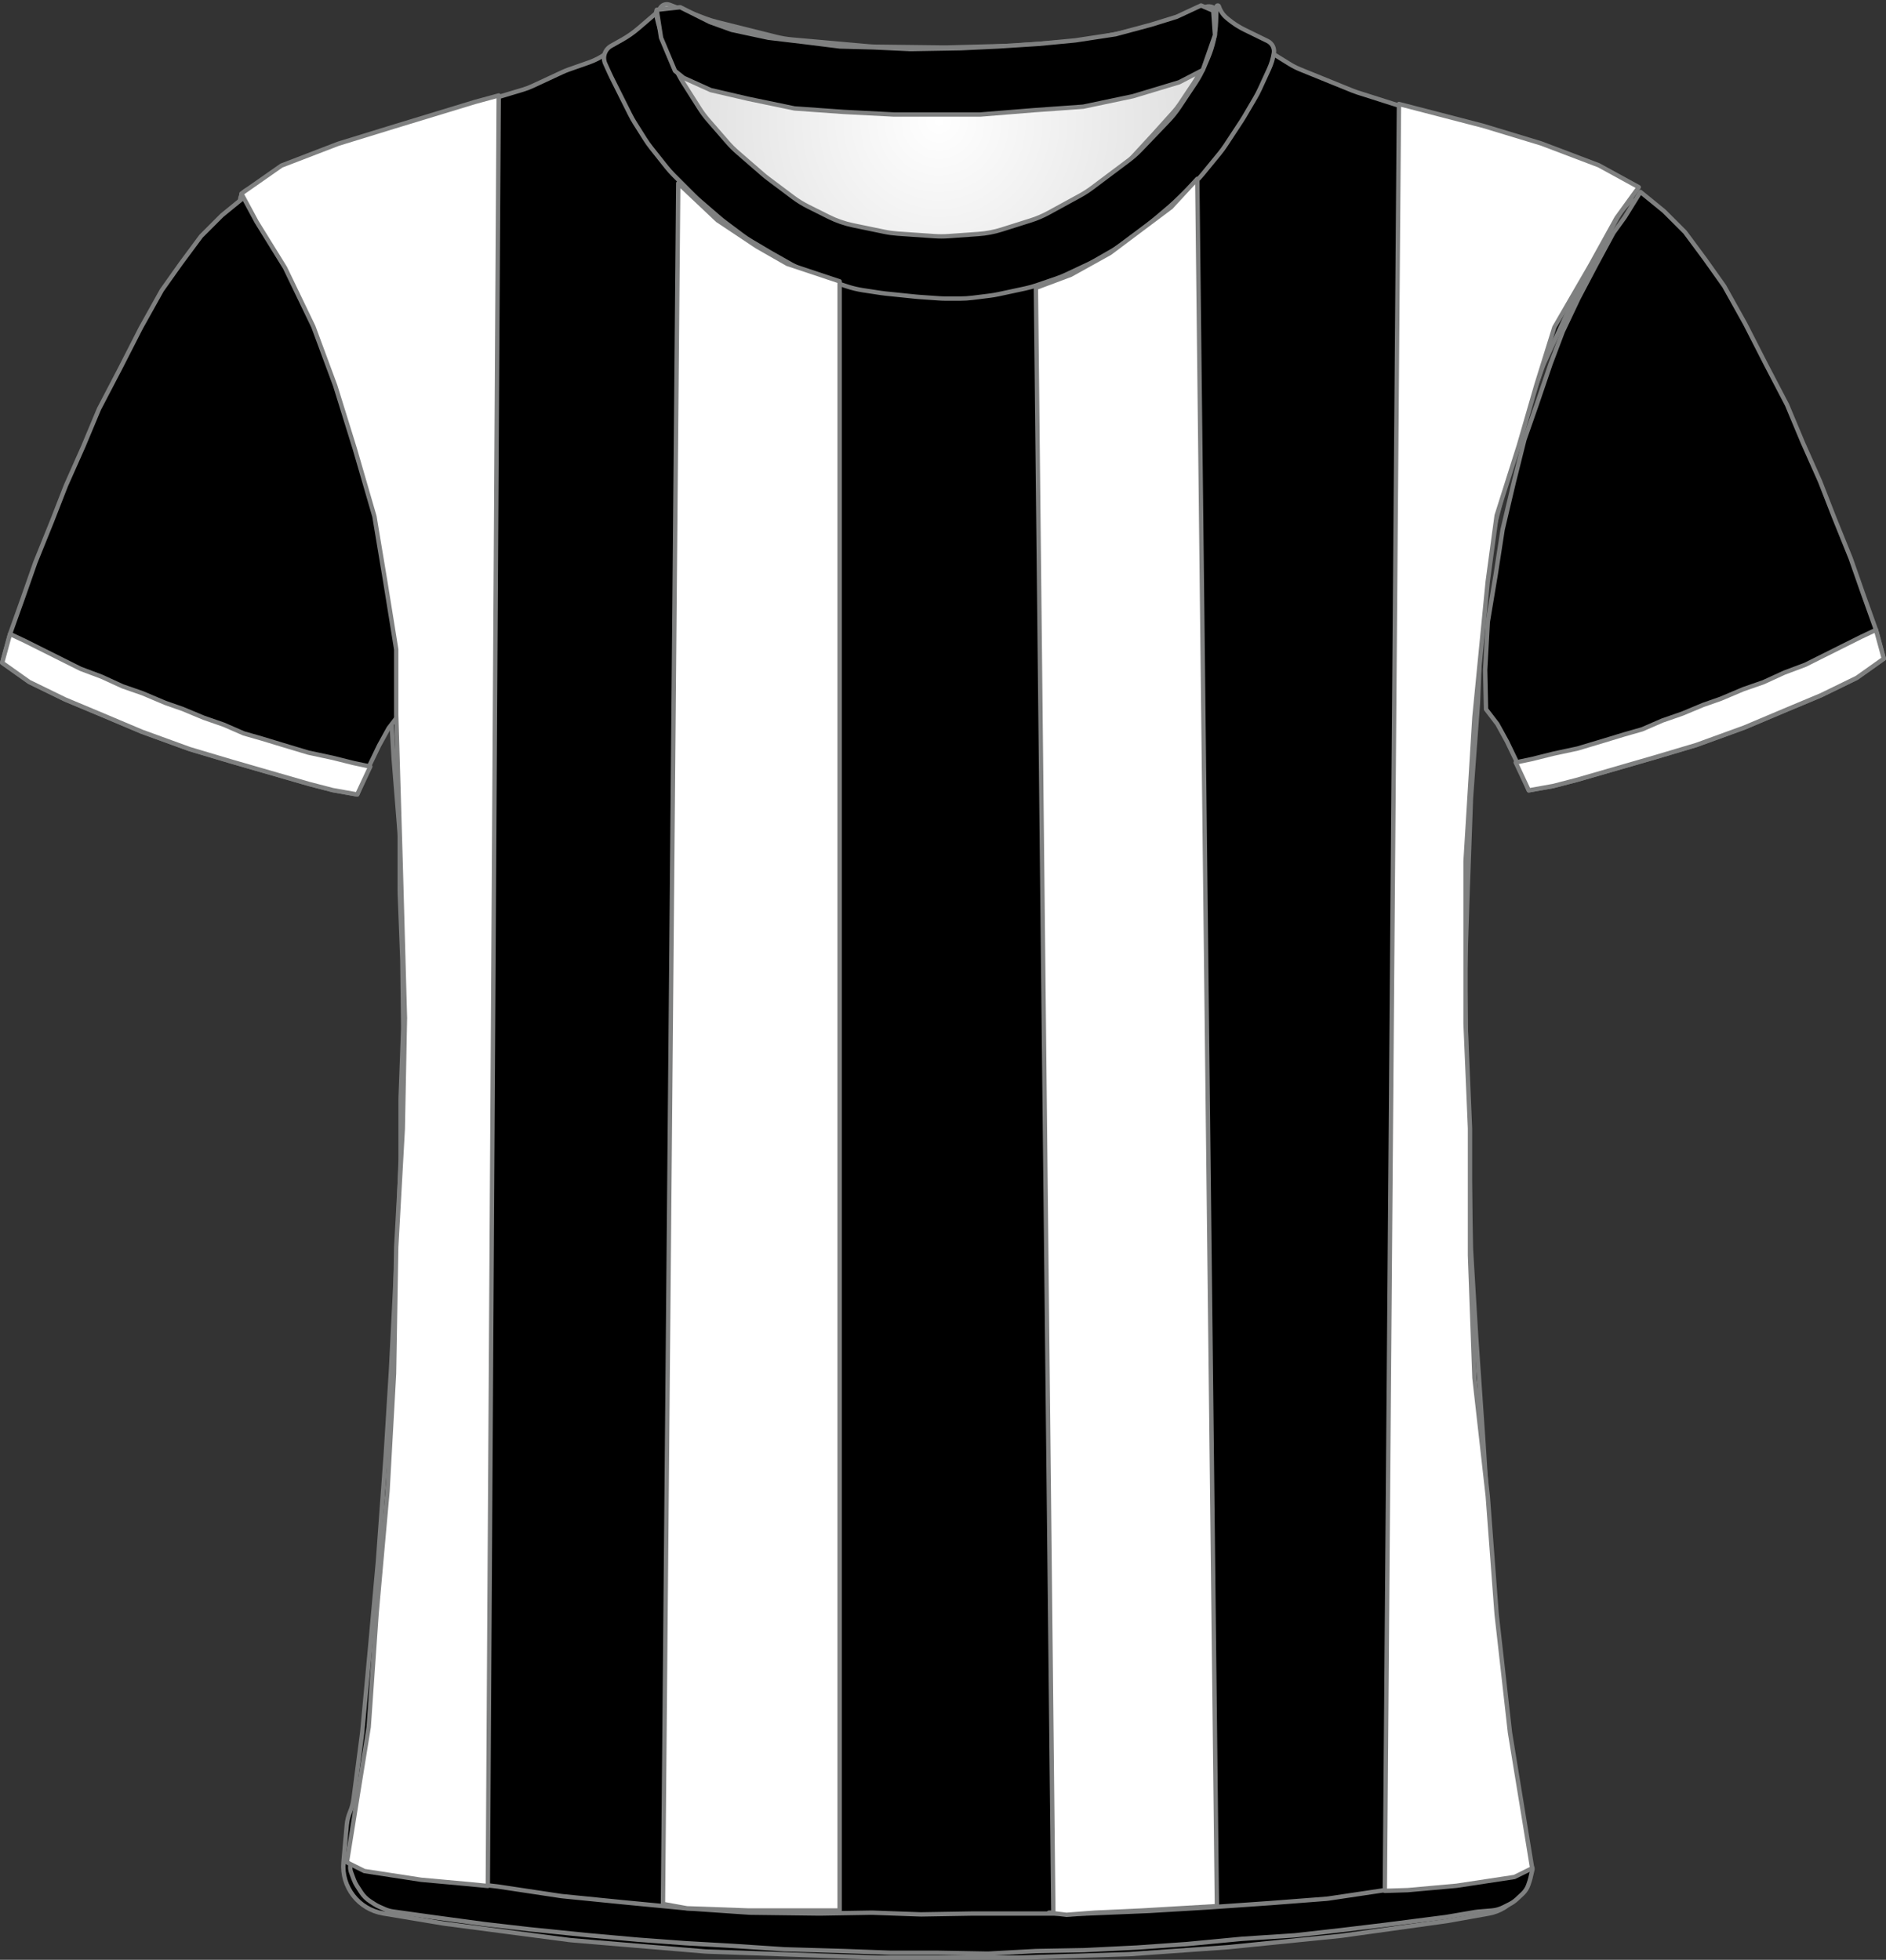 <?xml version="1.0" encoding="UTF-8" standalone="no"?>
<!DOCTYPE svg PUBLIC "-//W3C//DTD SVG 1.1//EN" "http://www.w3.org/Graphics/SVG/1.1/DTD/svg11.dtd">
<svg xmlns="http://www.w3.org/2000/svg" xmlns:xl="http://www.w3.org/1999/xlink" version="1.1" viewBox="-88.5 325.5 432.405 449.309" width="432.405pt" height="449.309pt" xmlns:dc="http://purl.org/dc/elements/1.1/">
  <rect x="-88.5" y="325.5" width="432.405" height="449.309" fill="#333333" stroke="none"/>
  <defs>
    <radialGradient cx="0" cy="0" r="1" id="Gradient" gradientUnits="userSpaceOnUse">
      <stop offset="0" stop-color="white"/>
      <stop offset="1" stop-color="#dadada"/>
    </radialGradient>
    <radialGradient id="Obj_Gradient" xl:href="#Gradient" gradientTransform="translate(126.759 353.4) scale(70.263)"/>
  </defs>
  <g stroke="none" stroke-opacity="1" stroke-dasharray="none" fill="none" fill-opacity="1">
    <title>angers</title>
    <g>
      <title>Capa 1</title>
      <path d="M 65.006 326.59 L 73.171 329.708 C 74.029 330.036 74.906 330.312 75.797 330.534 L 89.514 333.964 C 90.676 334.254 91.858 334.453 93.051 334.56 L 110.577 336.121 C 111.165 336.174 111.755 336.204 112.345 336.211 L 127.824 336.395 C 128.114 336.398 128.404 336.396 128.695 336.389 L 143.118 336.014 C 143.479 336.005 143.839 335.987 144.199 335.961 L 158.571 334.909 C 159.562 334.836 160.548 334.7 161.521 334.5 L 173.094 332.122 C 174.136 331.907 175.162 331.621 176.165 331.265 L 187.917 327.09 C 189.007 326.703 190.21 327.234 190.659 328.3 L 190.659 328.3 C 191.181 329.54 191.333 330.905 191.097 332.229 L 190.916 333.24 C 190.613 334.941 190.118 336.603 189.442 338.193 L 187.899 341.824 C 187.34 343.139 186.661 344.398 185.868 345.586 L 182.183 351.115 C 181.435 352.236 180.591 353.289 179.659 354.263 L 173.364 360.838 C 172.495 361.744 171.555 362.578 170.55 363.332 L 162.176 369.613 C 161.299 370.27 160.377 370.864 159.416 371.39 L 152.231 375.321 C 150.919 376.039 149.542 376.627 148.116 377.077 L 141.443 379.184 C 139.727 379.726 137.952 380.065 136.156 380.193 L 129.27 380.685 C 128.197 380.762 127.121 380.763 126.049 380.689 L 117.612 380.107 C 116.578 380.036 115.55 379.895 114.535 379.685 L 107.4 378.208 C 105.448 377.805 103.556 377.149 101.774 376.257 L 97.114 373.928 C 95.88 373.31 94.704 372.584 93.6 371.756 L 87.918 367.494 C 87.479 367.165 87.052 366.82 86.637 366.46 L 80.882 361.462 C 80.068 360.755 79.304 359.991 78.597 359.177 L 74.192 354.104 C 73.438 353.236 72.75 352.312 72.134 351.341 L 68.4 345.453 C 68.04 344.885 67.704 344.301 67.395 343.703 L 65.775 340.57 C 65.166 339.392 64.659 338.164 64.262 336.899 L 62.982 332.826 C 62.767 332.142 62.584 331.449 62.434 330.749 L 62.359 330.4 C 62.165 329.492 62.272 328.544 62.665 327.703 L 62.759 327.5 C 63.154 326.655 64.134 326.258 65.006 326.59 Z" fill="url(#Obj_Gradient)"/>
      <path d="M 65.006 326.59 L 73.171 329.708 C 74.029 330.036 74.906 330.312 75.797 330.534 L 89.514 333.964 C 90.676 334.254 91.858 334.453 93.051 334.56 L 110.577 336.121 C 111.165 336.174 111.755 336.204 112.345 336.211 L 127.824 336.395 C 128.114 336.398 128.404 336.396 128.695 336.389 L 143.118 336.014 C 143.479 336.005 143.839 335.987 144.199 335.961 L 158.571 334.909 C 159.562 334.836 160.548 334.7 161.521 334.5 L 173.094 332.122 C 174.136 331.907 175.162 331.621 176.165 331.265 L 187.917 327.09 C 189.007 326.703 190.21 327.234 190.659 328.3 L 190.659 328.3 C 191.181 329.54 191.333 330.905 191.097 332.229 L 190.916 333.24 C 190.613 334.941 190.118 336.603 189.442 338.193 L 187.899 341.824 C 187.34 343.139 186.661 344.398 185.868 345.586 L 182.183 351.115 C 181.435 352.236 180.591 353.289 179.659 354.263 L 173.364 360.838 C 172.495 361.744 171.555 362.578 170.55 363.332 L 162.176 369.613 C 161.299 370.27 160.377 370.864 159.416 371.39 L 152.231 375.321 C 150.919 376.039 149.542 376.627 148.116 377.077 L 141.443 379.184 C 139.727 379.726 137.952 380.065 136.156 380.193 L 129.27 380.685 C 128.197 380.762 127.121 380.763 126.049 380.689 L 117.612 380.107 C 116.578 380.036 115.55 379.895 114.535 379.685 L 107.4 378.208 C 105.448 377.805 103.556 377.149 101.774 376.257 L 97.114 373.928 C 95.88 373.31 94.704 372.584 93.6 371.756 L 87.918 367.494 C 87.479 367.165 87.052 366.82 86.637 366.46 L 80.882 361.462 C 80.068 360.755 79.304 359.991 78.597 359.177 L 74.192 354.104 C 73.438 353.236 72.75 352.312 72.134 351.341 L 68.4 345.453 C 68.04 344.885 67.704 344.301 67.395 343.703 L 65.775 340.57 C 65.166 339.392 64.659 338.164 64.262 336.899 L 62.982 332.826 C 62.767 332.142 62.584 331.449 62.434 330.749 L 62.359 330.4 C 62.165 329.492 62.272 328.544 62.665 327.703 L 62.759 327.5 C 63.154 326.655 64.134 326.258 65.006 326.59 Z" stroke="#7f8080" stroke-linecap="round" stroke-linejoin="round" stroke-width="1"/>
      <path d="M -.67 764.173 L 13.072 766.463 C 13.256 766.494 13.44 766.521 13.624 766.545 L 41.978 770.261 C 42.224 770.293 42.471 770.319 42.719 770.34 L 72.962 772.877 C 73.219 772.898 73.476 772.914 73.734 772.923 L 112.665 774.299 C 112.853 774.306 113.042 774.309 113.23 774.309 L 144.697 774.309 C 144.864 774.309 145.031 774.307 145.197 774.301 L 170.232 773.519 C 170.442 773.512 170.652 773.502 170.862 773.487 L 192.91 771.926 C 193.068 771.915 193.226 771.901 193.384 771.885 L 218.645 769.34 C 218.846 769.319 219.048 769.295 219.249 769.267 L 243.041 765.952 C 243.245 765.923 243.449 765.891 243.652 765.855 L 252.847 764.209 C 258.175 763.256 261.825 758.302 261.159 752.932 L 258.951 735.141 C 258.949 735.12 258.946 735.098 258.944 735.077 L 255.38 705.379 C 255.358 705.199 255.34 705.019 255.324 704.839 L 252.962 677.279 C 252.952 677.166 252.944 677.052 252.936 676.938 L 251.55 655.347 C 251.548 655.322 251.547 655.297 251.545 655.271 L 249.953 632.185 C 249.949 632.135 249.946 632.084 249.943 632.033 L 248.767 612.231 C 248.754 612.016 248.745 611.802 248.741 611.587 L 248.349 590.992 C 248.348 590.937 248.347 590.882 248.345 590.826 L 247.75 570.592 C 247.748 570.537 247.747 570.481 247.746 570.426 L 247.355 549.917 C 247.35 549.645 247.352 549.373 247.36 549.102 L 247.946 530.742 C 247.947 530.72 247.948 530.698 247.949 530.676 L 248.737 508.807 C 248.744 508.608 248.755 508.41 248.769 508.212 L 250.327 486.991 C 250.34 486.803 250.351 486.615 250.358 486.426 L 251.113 466.527 C 251.136 465.916 251.194 465.306 251.287 464.701 L 254.026 446.897 C 254.107 446.372 254.214 445.851 254.346 445.337 L 258.975 427.379 C 259.09 426.933 259.224 426.491 259.377 426.056 L 265.098 409.817 C 265.264 409.345 265.452 408.882 265.662 408.428 L 271.193 396.443 C 271.296 396.22 271.404 396 271.517 395.783 L 276.879 385.441 C 276.925 385.353 276.971 385.265 277.018 385.178 L 282.234 375.561 C 282.972 374.202 283.921 372.969 285.047 371.909 L 285.047 371.909 C 285.723 371.274 285.755 370.211 285.119 369.536 C 284.995 369.404 284.85 369.293 284.69 369.207 L 281.475 367.485 C 281.257 367.368 281.035 367.256 280.812 367.149 L 272.958 363.4 C 272.551 363.206 272.136 363.029 271.715 362.87 L 262.04 359.22 C 261.845 359.146 261.648 359.076 261.451 359.01 L 248.756 354.779 C 248.617 354.732 248.477 354.688 248.337 354.645 L 235.453 350.741 C 235.383 350.72 235.312 350.698 235.242 350.676 L 222.738 346.697 C 222.344 346.572 221.956 346.431 221.573 346.276 L 209.597 341.416 C 208.765 341.079 207.964 340.672 207.2 340.2 L 197.581 334.254 C 197.425 334.157 197.271 334.058 197.119 333.957 L 192.229 330.697 C 191.247 330.043 190.376 329.237 189.647 328.309 L 189.647 328.309 C 189.542 328.175 189.347 328.151 189.213 328.257 C 189.11 328.338 189.069 328.474 189.11 328.598 L 189.247 329.009 C 189.707 330.387 189.811 331.858 189.551 333.287 L 189.156 335.46 C 188.885 336.952 188.403 338.397 187.725 339.754 L 186.193 342.818 C 185.896 343.412 185.563 343.986 185.195 344.538 L 181.991 349.344 C 181.563 349.986 181.088 350.597 180.571 351.172 L 176.009 356.241 C 175.968 356.286 175.927 356.332 175.885 356.377 L 169.891 362.885 C 169.263 363.566 168.577 364.192 167.841 364.755 L 162.817 368.597 C 162.371 368.938 161.907 369.256 161.428 369.548 L 154.941 373.503 C 154.28 373.907 153.589 374.261 152.876 374.565 L 145.761 377.593 C 144.953 377.936 144.119 378.213 143.266 378.42 L 139.187 379.409 C 138.362 379.609 137.522 379.743 136.676 379.81 L 130.976 380.26 C 130.557 380.293 130.137 380.309 129.717 380.309 L 122.684 380.309 C 121.927 380.309 121.171 380.255 120.422 380.148 L 112.475 379.013 C 111.99 378.944 111.509 378.852 111.032 378.739 L 105.071 377.32 C 103.925 377.047 102.814 376.648 101.755 376.132 L 95.475 373.065 C 94.99 372.828 94.518 372.567 94.059 372.282 L 89.847 369.668 C 89.248 369.296 88.674 368.885 88.129 368.437 L 83.683 364.785 C 83.459 364.601 83.241 364.411 83.027 364.216 L 79.225 360.73 C 78.774 360.317 78.346 359.877 77.945 359.415 L 73.827 354.662 C 73.507 354.294 73.205 353.911 72.921 353.515 L 68.491 347.345 C 67.996 346.655 67.557 345.928 67.177 345.169 L 64.601 340.016 C 64.565 339.945 64.53 339.873 64.496 339.802 L 63.247 337.209 C 62.397 335.442 62.041 333.478 62.219 331.525 L 62.399 329.543 C 62.423 329.281 62.23 329.049 61.968 329.025 C 61.805 329.011 61.647 329.08 61.547 329.209 L 61.547 329.209 C 60.884 330.072 60.104 330.838 59.229 331.485 L 55.333 334.372 C 55.209 334.463 55.084 334.553 54.958 334.641 L 50.336 337.863 C 49.149 338.69 47.856 339.352 46.491 339.832 L 41.884 341.45 C 41.393 341.623 40.911 341.819 40.44 342.038 L 33.593 345.223 C 32.897 345.547 32.178 345.82 31.443 346.041 L 20.572 349.302 C 20.556 349.307 20.539 349.312 20.522 349.317 L 9.554 352.646 C 9.416 352.688 9.279 352.732 9.142 352.777 L -3.779 357.085 C -3.828 357.101 -3.877 357.117 -3.927 357.133 L -15.294 360.8 C -15.932 361.006 -16.557 361.252 -17.165 361.536 L -25.097 365.249 C -25.467 365.422 -25.831 365.61 -26.187 365.811 L -32.133 369.172 C -33.386 369.88 -33.828 371.47 -33.119 372.723 C -33.042 372.86 -32.953 372.989 -32.853 373.109 L -31.989 374.146 C -31.234 375.052 -30.581 376.039 -30.043 377.088 L -26.966 383.088 C -26.89 383.236 -26.813 383.382 -26.733 383.526 L -22.778 390.683 C -22.694 390.834 -22.613 390.986 -22.535 391.14 L -18.426 399.178 C -18.177 399.665 -17.953 400.165 -17.756 400.675 L -14.273 409.657 C -14.259 409.692 -14.246 409.726 -14.232 409.761 L -10.636 418.847 C -10.514 419.155 -10.401 419.467 -10.299 419.782 L -7.677 427.835 C -7.661 427.884 -7.645 427.934 -7.629 427.984 L -4.557 437.742 C -4.354 438.386 -4.193 439.042 -4.073 439.707 L -2.087 450.716 C -2.064 450.845 -2.043 450.974 -2.023 451.103 L -.317 462.096 C -.274 462.371 -.238 462.648 -.21 462.925 L .677 471.622 C .724 472.08 .751 472.54 .758 473 L .942 484.976 C .946 485.198 .954 485.42 .966 485.642 L 1.737 499.124 C 1.744 499.247 1.752 499.371 1.762 499.494 L 3.096 516.069 C 3.13 516.495 3.147 516.924 3.147 517.352 L 3.147 529.802 C 3.147 530.007 3.151 530.212 3.159 530.417 L 3.74 545.506 C 3.745 545.641 3.748 545.777 3.75 545.913 L 3.942 560.709 C 3.946 560.976 3.942 561.242 3.933 561.509 L 3.358 577.013 C 3.351 577.211 3.347 577.408 3.347 577.605 L 3.347 591.202 C 3.347 591.407 3.343 591.612 3.336 591.817 L 2.75 607.032 C 2.748 607.083 2.746 607.135 2.744 607.187 L 1.948 623.69 C 1.948 623.703 1.947 623.716 1.946 623.729 L 1.152 639.42 C 1.149 639.479 1.146 639.539 1.142 639.598 L -.047 658.819 C -.051 658.879 -.055 658.939 -.059 658.999 L -1.842 683.369 C -1.849 683.462 -1.857 683.556 -1.865 683.649 L -3.651 703.294 C -3.652 703.304 -3.653 703.314 -3.654 703.324 L -5.425 722.409 C -5.443 722.609 -5.466 722.809 -5.492 723.008 L -7.452 737.981 C -7.585 738.995 -7.854 739.987 -8.253 740.929 L -8.253 740.929 C -8.65 741.87 -8.899 742.866 -8.99 743.884 L -9.753 752.429 C -10.26 758.116 -6.302 763.234 -.67 764.173 Z" fill="black"/>
      <path d="M -.67 764.173 L 13.072 766.463 C 13.256 766.494 13.44 766.521 13.624 766.545 L 41.978 770.261 C 42.224 770.293 42.471 770.319 42.719 770.34 L 72.962 772.877 C 73.219 772.898 73.476 772.914 73.734 772.923 L 112.665 774.299 C 112.853 774.306 113.042 774.309 113.23 774.309 L 144.697 774.309 C 144.864 774.309 145.031 774.307 145.197 774.301 L 170.232 773.519 C 170.442 773.512 170.652 773.502 170.862 773.487 L 192.91 771.926 C 193.068 771.915 193.226 771.901 193.384 771.885 L 218.645 769.34 C 218.846 769.319 219.048 769.295 219.249 769.267 L 243.041 765.952 C 243.245 765.923 243.449 765.891 243.652 765.855 L 252.847 764.209 C 258.175 763.256 261.825 758.302 261.159 752.932 L 258.951 735.141 C 258.949 735.12 258.946 735.098 258.944 735.077 L 255.38 705.379 C 255.358 705.199 255.34 705.019 255.324 704.839 L 252.962 677.279 C 252.952 677.166 252.944 677.052 252.936 676.938 L 251.55 655.347 C 251.548 655.322 251.547 655.297 251.545 655.271 L 249.953 632.185 C 249.949 632.135 249.946 632.084 249.943 632.033 L 248.767 612.231 C 248.754 612.016 248.745 611.802 248.741 611.587 L 248.349 590.992 C 248.348 590.937 248.347 590.882 248.345 590.826 L 247.75 570.592 C 247.748 570.537 247.747 570.481 247.746 570.426 L 247.355 549.917 C 247.35 549.645 247.352 549.373 247.36 549.102 L 247.946 530.742 C 247.947 530.72 247.948 530.698 247.949 530.676 L 248.737 508.807 C 248.744 508.608 248.755 508.41 248.769 508.212 L 250.327 486.991 C 250.34 486.803 250.351 486.615 250.358 486.426 L 251.113 466.527 C 251.136 465.916 251.194 465.306 251.287 464.701 L 254.026 446.897 C 254.107 446.372 254.214 445.851 254.346 445.337 L 258.975 427.379 C 259.09 426.933 259.224 426.491 259.377 426.056 L 265.098 409.817 C 265.264 409.345 265.452 408.882 265.662 408.428 L 271.193 396.443 C 271.296 396.22 271.404 396 271.517 395.783 L 276.879 385.441 C 276.925 385.353 276.971 385.265 277.018 385.178 L 282.234 375.561 C 282.972 374.202 283.921 372.969 285.047 371.909 L 285.047 371.909 C 285.723 371.274 285.755 370.211 285.119 369.536 C 284.995 369.404 284.85 369.293 284.69 369.207 L 281.475 367.485 C 281.257 367.368 281.035 367.256 280.812 367.149 L 272.958 363.4 C 272.551 363.206 272.136 363.029 271.715 362.87 L 262.04 359.22 C 261.845 359.146 261.648 359.076 261.451 359.01 L 248.756 354.779 C 248.617 354.732 248.477 354.688 248.337 354.645 L 235.453 350.741 C 235.383 350.72 235.312 350.698 235.242 350.676 L 222.738 346.697 C 222.344 346.572 221.956 346.431 221.573 346.276 L 209.597 341.416 C 208.765 341.079 207.964 340.672 207.2 340.2 L 197.581 334.254 C 197.425 334.157 197.271 334.058 197.119 333.957 L 192.229 330.697 C 191.247 330.043 190.376 329.237 189.647 328.309 L 189.647 328.309 C 189.542 328.175 189.347 328.151 189.213 328.257 C 189.11 328.338 189.069 328.474 189.11 328.598 L 189.247 329.009 C 189.707 330.387 189.811 331.858 189.551 333.287 L 189.156 335.46 C 188.885 336.952 188.403 338.397 187.725 339.754 L 186.193 342.818 C 185.896 343.412 185.563 343.986 185.195 344.538 L 181.991 349.344 C 181.563 349.986 181.088 350.597 180.571 351.172 L 176.009 356.241 C 175.968 356.286 175.927 356.332 175.885 356.377 L 169.891 362.885 C 169.263 363.566 168.577 364.192 167.841 364.755 L 162.817 368.597 C 162.371 368.938 161.907 369.256 161.428 369.548 L 154.941 373.503 C 154.28 373.907 153.589 374.261 152.876 374.565 L 145.761 377.593 C 144.953 377.936 144.119 378.213 143.266 378.42 L 139.187 379.409 C 138.362 379.609 137.522 379.743 136.676 379.81 L 130.976 380.26 C 130.557 380.293 130.137 380.309 129.717 380.309 L 122.684 380.309 C 121.927 380.309 121.171 380.255 120.422 380.148 L 112.475 379.013 C 111.99 378.944 111.509 378.852 111.032 378.739 L 105.071 377.32 C 103.925 377.047 102.814 376.648 101.755 376.132 L 95.475 373.065 C 94.99 372.828 94.518 372.567 94.059 372.282 L 89.847 369.668 C 89.248 369.296 88.674 368.885 88.129 368.437 L 83.683 364.785 C 83.459 364.601 83.241 364.411 83.027 364.216 L 79.225 360.73 C 78.774 360.317 78.346 359.877 77.945 359.415 L 73.827 354.662 C 73.507 354.294 73.205 353.911 72.921 353.515 L 68.491 347.345 C 67.996 346.655 67.557 345.928 67.177 345.169 L 64.601 340.016 C 64.565 339.945 64.53 339.873 64.496 339.802 L 63.247 337.209 C 62.397 335.442 62.041 333.478 62.219 331.525 L 62.399 329.543 C 62.423 329.281 62.23 329.049 61.968 329.025 C 61.805 329.011 61.647 329.08 61.547 329.209 L 61.547 329.209 C 60.884 330.072 60.104 330.838 59.229 331.485 L 55.333 334.372 C 55.209 334.463 55.084 334.553 54.958 334.641 L 50.336 337.863 C 49.149 338.69 47.856 339.352 46.491 339.832 L 41.884 341.45 C 41.393 341.623 40.911 341.819 40.44 342.038 L 33.593 345.223 C 32.897 345.547 32.178 345.82 31.443 346.041 L 20.572 349.302 C 20.556 349.307 20.539 349.312 20.522 349.317 L 9.554 352.646 C 9.416 352.688 9.279 352.732 9.142 352.777 L -3.779 357.085 C -3.828 357.101 -3.877 357.117 -3.927 357.133 L -15.294 360.8 C -15.932 361.006 -16.557 361.252 -17.165 361.536 L -25.097 365.249 C -25.467 365.422 -25.831 365.61 -26.187 365.811 L -32.133 369.172 C -33.386 369.88 -33.828 371.47 -33.119 372.723 C -33.042 372.86 -32.953 372.989 -32.853 373.109 L -31.989 374.146 C -31.234 375.052 -30.581 376.039 -30.043 377.088 L -26.966 383.088 C -26.89 383.236 -26.813 383.382 -26.733 383.526 L -22.778 390.683 C -22.694 390.834 -22.613 390.986 -22.535 391.14 L -18.426 399.178 C -18.177 399.665 -17.953 400.165 -17.756 400.675 L -14.273 409.657 C -14.259 409.692 -14.246 409.726 -14.232 409.761 L -10.636 418.847 C -10.514 419.155 -10.401 419.467 -10.299 419.782 L -7.677 427.835 C -7.661 427.884 -7.645 427.934 -7.629 427.984 L -4.557 437.742 C -4.354 438.386 -4.193 439.042 -4.073 439.707 L -2.087 450.716 C -2.064 450.845 -2.043 450.974 -2.023 451.103 L -.317 462.096 C -.274 462.371 -.238 462.648 -.21 462.925 L .677 471.622 C .724 472.08 .751 472.54 .758 473 L .942 484.976 C .946 485.198 .954 485.42 .966 485.642 L 1.737 499.124 C 1.744 499.247 1.752 499.371 1.762 499.494 L 3.096 516.069 C 3.13 516.495 3.147 516.924 3.147 517.352 L 3.147 529.802 C 3.147 530.007 3.151 530.212 3.159 530.417 L 3.74 545.506 C 3.745 545.641 3.748 545.777 3.75 545.913 L 3.942 560.709 C 3.946 560.976 3.942 561.242 3.933 561.509 L 3.358 577.013 C 3.351 577.211 3.347 577.408 3.347 577.605 L 3.347 591.202 C 3.347 591.407 3.343 591.612 3.336 591.817 L 2.75 607.032 C 2.748 607.083 2.746 607.135 2.744 607.187 L 1.948 623.69 C 1.948 623.703 1.947 623.716 1.946 623.729 L 1.152 639.42 C 1.149 639.479 1.146 639.539 1.142 639.598 L -.047 658.819 C -.051 658.879 -.055 658.939 -.059 658.999 L -1.842 683.369 C -1.849 683.462 -1.857 683.556 -1.865 683.649 L -3.651 703.294 C -3.652 703.304 -3.653 703.314 -3.654 703.324 L -5.425 722.409 C -5.443 722.609 -5.466 722.809 -5.492 723.008 L -7.452 737.981 C -7.585 738.995 -7.854 739.987 -8.253 740.929 L -8.253 740.929 C -8.65 741.87 -8.899 742.866 -8.99 743.884 L -9.753 752.429 C -10.26 758.116 -6.302 763.234 -.67 764.173 Z" stroke="#7f8080" stroke-linecap="round" stroke-linejoin="round" stroke-width="1"/>
      <path d="M -88 477.446 L -81.8 481.846 L -73.6 485.846 L -65 489.446 L -56 493.246 L -45 497.246 L -35.6 500.046 L -26.6 502.646 L -17.6 505.246 L -12.2 506.646 L -6.6 507.646 L -4.2 501.846 L -1.6 496.446 L .6 492.446 L 3.2 489.046 L 3.4 480.046 L 2.8 469.046 L 1 458.246 L -.6 447.846 L -3.2 436.846 L -5.6 427.246 L -8.4 419.246 L -11.6 409.846 L -14.4 402.446 L -18 394.846 L -22 387.246 L -26 379.846 L -28.6 376.246 L -32.2 370.446 L -37.6 374.846 L -42.4 379.646 L -47 385.846 L -51.4 392.046 L -56.2 400.646 L -61 410.046 L -65.8 419.246 L -69.4 427.846 L -73.4 436.846 L -76.6 445.046 L -80.4 454.446 L -83.2 462.446 L -86.2 470.846 Z" fill="black"/>
      <path d="M -88 477.446 L -81.8 481.846 L -73.6 485.846 L -65 489.446 L -56 493.246 L -45 497.246 L -35.6 500.046 L -26.6 502.646 L -17.6 505.246 L -12.2 506.646 L -6.6 507.646 L -4.2 501.846 L -1.6 496.446 L .6 492.446 L 3.2 489.046 L 3.4 480.046 L 2.8 469.046 L 1 458.246 L -.6 447.846 L -3.2 436.846 L -5.6 427.246 L -8.4 419.246 L -11.6 409.846 L -14.4 402.446 L -18 394.846 L -22 387.246 L -26 379.846 L -28.6 376.246 L -32.2 370.446 L -37.6 374.846 L -42.4 379.646 L -47 385.846 L -51.4 392.046 L -56.2 400.646 L -61 410.046 L -65.8 419.246 L -69.4 427.846 L -73.4 436.846 L -76.6 445.046 L -80.4 454.446 L -83.2 462.446 L -86.2 470.846 Z" stroke="#7f8080" stroke-linecap="round" stroke-linejoin="round" stroke-width="1"/>
      <path d="M 343.405 476.503 L 337.205 480.903 L 329.005 484.903 L 320.405 488.503 L 311.405 492.303 L 300.405 496.303 L 291.005 499.103 L 282.005 501.703 L 273.005 504.303 L 267.605 505.703 L 262.005 506.703 L 259.605 500.903 L 257.005 495.503 L 254.805 491.503 L 252.205 488.103 L 252.005 479.103 L 252.605 468.103 L 254.405 457.303 L 256.005 446.903 L 258.605 435.903 L 261.005 426.303 L 263.805 418.303 L 267.005 408.903 L 269.805 401.503 L 273.405 393.903 L 277.405 386.303 L 281.405 378.903 L 284.005 375.303 L 287.605 369.503 L 293.005 373.903 L 297.805 378.703 L 302.405 384.903 L 306.805 391.103 L 311.605 399.703 L 316.405 409.103 L 321.205 418.303 L 324.805 426.903 L 328.805 435.903 L 332.005 444.103 L 335.805 453.503 L 338.605 461.503 L 341.605 469.903 Z" fill="black"/>
      <path d="M 343.405 476.503 L 337.205 480.903 L 329.005 484.903 L 320.405 488.503 L 311.405 492.303 L 300.405 496.303 L 291.005 499.103 L 282.005 501.703 L 273.005 504.303 L 267.605 505.703 L 262.005 506.703 L 259.605 500.903 L 257.005 495.503 L 254.805 491.503 L 252.205 488.103 L 252.005 479.103 L 252.605 468.103 L 254.405 457.303 L 256.005 446.903 L 258.605 435.903 L 261.005 426.303 L 263.805 418.303 L 267.005 408.903 L 269.805 401.503 L 273.405 393.903 L 277.405 386.303 L 281.405 378.903 L 284.005 375.303 L 287.605 369.503 L 293.005 373.903 L 297.805 378.703 L 302.405 384.903 L 306.805 391.103 L 311.605 399.703 L 316.405 409.103 L 321.205 418.303 L 324.805 426.903 L 328.805 435.903 L 332.005 444.103 L 335.805 453.503 L 338.605 461.503 L 341.605 469.903 Z" stroke="#7f8080" stroke-linecap="round" stroke-linejoin="round" stroke-width="1"/>
      <path d="M -88 477.446 L -81.8 481.846 L -73.6 485.846 L -65 489.446 L -56 493.246 L -45 497.246 L -35.6 500.046 L -26.6 502.646 L -17.6 505.246 L -12.2 506.646 L -6.6 507.646 L -3.6 501.246 L -7.4 500.446 L -12.2 499.246 L -17.8 498.046 L -23.8 496.246 L -28.4 494.846 L -32.6 493.646 L -37.2 491.646 L -41.8 490.046 L -46.6 488.046 L -50.6 486.646 L -55.8 484.446 L -60.4 482.846 L -65.2 480.646 L -70 478.846 L -74 476.846 L -78.4 474.646 L -82.8 472.446 L -86.2 470.846 Z" fill="white"/>
      <path d="M -88 477.446 L -81.8 481.846 L -73.6 485.846 L -65 489.446 L -56 493.246 L -45 497.246 L -35.6 500.046 L -26.6 502.646 L -17.6 505.246 L -12.2 506.646 L -6.6 507.646 L -3.6 501.246 L -7.4 500.446 L -12.2 499.246 L -17.8 498.046 L -23.8 496.246 L -28.4 494.846 L -32.6 493.646 L -37.2 491.646 L -41.8 490.046 L -46.6 488.046 L -50.6 486.646 L -55.8 484.446 L -60.4 482.846 L -65.2 480.646 L -70 478.846 L -74 476.846 L -78.4 474.646 L -82.8 472.446 L -86.2 470.846 Z" stroke="#7f8080" stroke-linecap="round" stroke-linejoin="round" stroke-width="1"/>
      <path d="M 343.405 476.503 L 337.205 480.903 L 329.005 484.903 L 320.405 488.503 L 311.405 492.303 L 300.405 496.303 L 291.005 499.103 L 282.005 501.703 L 273.005 504.303 L 267.605 505.703 L 262.005 506.703 L 259.005 500.303 L 262.805 499.503 L 267.605 498.303 L 273.205 497.103 L 279.205 495.303 L 283.805 493.903 L 288.005 492.703 L 292.605 490.703 L 297.205 489.103 L 302.005 487.103 L 306.005 485.703 L 311.205 483.503 L 315.805 481.903 L 320.605 479.703 L 325.405 477.903 L 329.405 475.903 L 333.805 473.703 L 338.205 471.503 L 341.605 469.903 Z" fill="white"/>
      <path d="M 343.405 476.503 L 337.205 480.903 L 329.005 484.903 L 320.405 488.503 L 311.405 492.303 L 300.405 496.303 L 291.005 499.103 L 282.005 501.703 L 273.005 504.303 L 267.605 505.703 L 262.005 506.703 L 259.005 500.303 L 262.805 499.503 L 267.605 498.303 L 273.205 497.103 L 279.205 495.303 L 283.805 493.903 L 288.005 492.703 L 292.605 490.703 L 297.205 489.103 L 302.005 487.103 L 306.005 485.703 L 311.205 483.503 L 315.805 481.903 L 320.605 479.703 L 325.405 477.903 L 329.405 475.903 L 333.805 473.703 L 338.205 471.503 L 341.605 469.903 Z" stroke="#7f8080" stroke-linecap="round" stroke-linejoin="round" stroke-width="1"/>
      <path d="M 62.572 327.964 L 57.843 332.017 C 56.693 333.003 55.448 333.873 54.126 334.615 L 51.6 336.032 C 50.164 336.837 49.584 338.606 50.262 340.105 L 51.28 342.352 C 51.402 342.62 51.528 342.887 51.66 343.15 L 53.462 346.755 L 55.949 351.729 C 56.291 352.412 56.667 353.078 57.075 353.725 L 59.401 357.408 C 59.842 358.105 60.319 358.778 60.832 359.424 L 64.243 363.722 C 64.789 364.41 65.374 365.066 65.995 365.687 L 70.661 370.353 C 71.062 370.754 71.477 371.14 71.907 371.51 L 76.47 375.444 C 76.865 375.784 77.271 376.111 77.688 376.424 L 81.663 379.405 C 82.329 379.904 83.021 380.367 83.737 380.792 L 87.87 383.241 C 87.998 383.317 88.127 383.391 88.257 383.465 L 92.954 386.127 C 93.692 386.545 94.453 386.922 95.233 387.257 L 98.783 388.778 C 99.369 389.029 99.965 389.256 100.57 389.457 L 105.588 391.13 C 106.835 391.546 108.116 391.854 109.416 392.051 L 113.515 392.672 C 113.88 392.727 114.246 392.774 114.614 392.811 L 121.495 393.517 C 121.74 393.542 121.985 393.563 122.231 393.581 L 126.758 393.898 C 127.294 393.936 127.831 393.955 128.368 393.955 L 131.63 393.955 C 132.584 393.955 133.537 393.895 134.483 393.777 L 138.472 393.279 C 139.132 393.196 139.788 393.085 140.438 392.946 L 146.52 391.642 C 147.414 391.451 148.296 391.206 149.161 390.91 L 153.67 389.364 C 154.464 389.091 155.243 388.776 156.003 388.418 L 160.837 386.143 C 161.387 385.884 161.927 385.604 162.455 385.302 L 166.222 383.149 C 166.915 382.753 167.587 382.321 168.235 381.856 L 172.911 378.495 C 173.412 378.135 173.898 377.755 174.368 377.356 L 179.689 372.841 C 180.071 372.517 180.443 372.18 180.803 371.832 L 185.502 367.284 C 186.142 366.665 186.745 366.009 187.309 365.321 L 191.102 360.684 C 191.609 360.065 192.083 359.42 192.522 358.751 L 196.139 353.247 C 196.355 352.919 196.562 352.585 196.76 352.247 L 199.283 347.943 C 199.669 347.285 200.022 346.607 200.341 345.914 L 202.459 341.303 C 202.992 340.143 203.363 338.915 203.562 337.655 L 203.562 337.655 C 203.741 336.525 203.161 335.412 202.134 334.91 L 196.841 332.322 C 195.526 331.679 194.292 330.885 193.162 329.955 L 192.756 329.62 C 191.912 328.925 191.289 327.999 190.962 326.955 L 190.962 326.955 C 190.916 326.805 190.757 326.722 190.608 326.769 C 190.492 326.805 190.413 326.91 190.409 327.03 L 190.3 330.453 C 190.209 333.296 189.592 336.098 188.479 338.716 L 187.602 340.779 C 187.043 342.093 186.364 343.353 185.572 344.541 L 181.886 350.07 C 181.138 351.191 180.294 352.244 179.362 353.218 L 173.067 359.792 C 172.199 360.699 171.258 361.533 170.254 362.286 L 161.879 368.567 C 161.002 369.225 160.08 369.819 159.119 370.345 L 151.934 374.276 C 150.623 374.993 149.245 375.581 147.82 376.031 L 141.147 378.139 C 139.43 378.681 137.655 379.02 135.859 379.148 L 128.973 379.64 C 127.901 379.716 126.824 379.718 125.752 379.644 L 117.315 379.062 C 116.281 378.99 115.253 378.849 114.238 378.639 L 107.103 377.163 C 105.151 376.759 103.26 376.103 101.477 375.212 L 96.817 372.882 C 95.583 372.265 94.407 371.538 93.303 370.71 L 87.621 366.449 C 87.182 366.12 86.755 365.775 86.341 365.415 L 80.585 360.417 C 79.771 359.71 79.007 358.946 78.3 358.132 L 73.895 353.059 C 73.141 352.191 72.453 351.267 71.837 350.296 L 68.103 344.408 C 67.743 343.839 67.408 343.255 67.098 342.657 L 65.478 339.525 C 64.869 338.347 64.362 337.119 63.965 335.854 L 62.685 331.78 C 62.47 331.097 62.287 330.404 62.137 329.704 L 61.912 328.652 C 61.827 328.255 62.053 327.857 62.438 327.727 L 62.438 327.727 C 62.51 327.703 62.589 327.742 62.613 327.814 C 62.631 327.868 62.615 327.927 62.572 327.964 Z" fill="black"/>
      <path d="M 62.572 327.964 L 57.843 332.017 C 56.693 333.003 55.448 333.873 54.126 334.615 L 51.6 336.032 C 50.164 336.837 49.584 338.606 50.262 340.105 L 51.28 342.352 C 51.402 342.62 51.528 342.887 51.66 343.15 L 53.462 346.755 L 55.949 351.729 C 56.291 352.412 56.667 353.078 57.075 353.725 L 59.401 357.408 C 59.842 358.105 60.319 358.778 60.832 359.424 L 64.243 363.722 C 64.789 364.41 65.374 365.066 65.995 365.687 L 70.661 370.353 C 71.062 370.754 71.477 371.14 71.907 371.51 L 76.47 375.444 C 76.865 375.784 77.271 376.111 77.688 376.424 L 81.663 379.405 C 82.329 379.904 83.021 380.367 83.737 380.792 L 87.87 383.241 C 87.998 383.317 88.127 383.391 88.257 383.465 L 92.954 386.127 C 93.692 386.545 94.453 386.922 95.233 387.257 L 98.783 388.778 C 99.369 389.029 99.965 389.256 100.57 389.457 L 105.588 391.13 C 106.835 391.546 108.116 391.854 109.416 392.051 L 113.515 392.672 C 113.88 392.727 114.246 392.774 114.614 392.811 L 121.495 393.517 C 121.74 393.542 121.985 393.563 122.231 393.581 L 126.758 393.898 C 127.294 393.936 127.831 393.955 128.368 393.955 L 131.63 393.955 C 132.584 393.955 133.537 393.895 134.483 393.777 L 138.472 393.279 C 139.132 393.196 139.788 393.085 140.438 392.946 L 146.52 391.642 C 147.414 391.451 148.296 391.206 149.161 390.91 L 153.67 389.364 C 154.464 389.091 155.243 388.776 156.003 388.418 L 160.837 386.143 C 161.387 385.884 161.927 385.604 162.455 385.302 L 166.222 383.149 C 166.915 382.753 167.587 382.321 168.235 381.856 L 172.911 378.495 C 173.412 378.135 173.898 377.755 174.368 377.356 L 179.689 372.841 C 180.071 372.517 180.443 372.18 180.803 371.832 L 185.502 367.284 C 186.142 366.665 186.745 366.009 187.309 365.321 L 191.102 360.684 C 191.609 360.065 192.083 359.42 192.522 358.751 L 196.139 353.247 C 196.355 352.919 196.562 352.585 196.76 352.247 L 199.283 347.943 C 199.669 347.285 200.022 346.607 200.341 345.914 L 202.459 341.303 C 202.992 340.143 203.363 338.915 203.562 337.655 L 203.562 337.655 C 203.741 336.525 203.161 335.412 202.134 334.91 L 196.841 332.322 C 195.526 331.679 194.292 330.885 193.162 329.955 L 192.756 329.62 C 191.912 328.925 191.289 327.999 190.962 326.955 L 190.962 326.955 C 190.916 326.805 190.757 326.722 190.608 326.769 C 190.492 326.805 190.413 326.91 190.409 327.03 L 190.3 330.453 C 190.209 333.296 189.592 336.098 188.479 338.716 L 187.602 340.779 C 187.043 342.093 186.364 343.353 185.572 344.541 L 181.886 350.07 C 181.138 351.191 180.294 352.244 179.362 353.218 L 173.067 359.792 C 172.199 360.699 171.258 361.533 170.254 362.286 L 161.879 368.567 C 161.002 369.225 160.08 369.819 159.119 370.345 L 151.934 374.276 C 150.623 374.993 149.245 375.581 147.82 376.031 L 141.147 378.139 C 139.43 378.681 137.655 379.02 135.859 379.148 L 128.973 379.64 C 127.901 379.716 126.824 379.718 125.752 379.644 L 117.315 379.062 C 116.281 378.99 115.253 378.849 114.238 378.639 L 107.103 377.163 C 105.151 376.759 103.26 376.103 101.477 375.212 L 96.817 372.882 C 95.583 372.265 94.407 371.538 93.303 370.71 L 87.621 366.449 C 87.182 366.12 86.755 365.775 86.341 365.415 L 80.585 360.417 C 79.771 359.71 79.007 358.946 78.3 358.132 L 73.895 353.059 C 73.141 352.191 72.453 351.267 71.837 350.296 L 68.103 344.408 C 67.743 343.839 67.408 343.255 67.098 342.657 L 65.478 339.525 C 64.869 338.347 64.362 337.119 63.965 335.854 L 62.685 331.78 C 62.47 331.097 62.287 330.404 62.137 329.704 L 61.912 328.652 C 61.827 328.255 62.053 327.857 62.438 327.727 L 62.438 327.727 C 62.51 327.703 62.589 327.742 62.613 327.814 C 62.631 327.868 62.615 327.927 62.572 327.964 Z" stroke="#7f8080" stroke-linecap="round" stroke-linejoin="round" stroke-width="1"/>
      <path d="M 62.059 327.756 L 67.459 327.156 L 74.259 330.556 L 79.259 332.356 L 87.659 334.156 L 96.059 335.156 L 104.059 336.156 L 111.659 336.356 L 120.259 336.756 L 131.859 336.556 L 140.259 336.156 L 149.659 335.556 L 158.059 334.756 L 167.259 333.356 L 175.459 331.156 L 181.259 329.356 L 186.859 326.756 L 189.659 327.956 L 190.059 333.556 L 187.259 341.556 L 181.859 344.356 L 171.259 347.556 L 159.859 349.956 L 148.659 350.756 L 136.259 351.756 L 125.859 351.756 L 116.459 351.756 L 104.859 351.156 L 93.659 350.356 L 83.059 348.156 L 74.459 346.156 L 68.259 343.356 L 66.259 341.756 L 63.059 334.156 Z" fill="black"/>
      <path d="M 62.059 327.756 L 67.459 327.156 L 74.259 330.556 L 79.259 332.356 L 87.659 334.156 L 96.059 335.156 L 104.059 336.156 L 111.659 336.356 L 120.259 336.756 L 131.859 336.556 L 140.259 336.156 L 149.659 335.556 L 158.059 334.756 L 167.259 333.356 L 175.459 331.156 L 181.259 329.356 L 186.859 326.756 L 189.659 327.956 L 190.059 333.556 L 187.259 341.556 L 181.859 344.356 L 171.259 347.556 L 159.859 349.956 L 148.659 350.756 L 136.259 351.756 L 125.859 351.756 L 116.459 351.756 L 104.859 351.156 L 93.659 350.356 L 83.059 348.156 L 74.459 346.156 L 68.259 343.356 L 66.259 341.756 L 63.059 334.156 Z" stroke="#7f8080" stroke-linecap="round" stroke-linejoin="round" stroke-width="1"/>
      <path d="M -8.187 753.2 L -8.187 753.2 C -8.252 753.726 -8.19 754.259 -8.004 754.755 L -7.353 756.491 C -7.176 756.962 -6.949 757.413 -6.675 757.836 L -5.708 759.332 C -5.167 760.168 -4.454 760.879 -3.616 761.417 L -2.538 762.11 C -2.238 762.303 -1.923 762.473 -1.597 762.618 L -.28 763.203 C .317 763.469 .947 763.649 1.594 763.74 L 10.604 765.001 C 10.614 765.003 10.624 765.004 10.634 765.005 L 22.35 766.594 C 22.396 766.6 22.442 766.606 22.488 766.611 L 32.771 767.798 C 32.803 767.802 32.835 767.805 32.867 767.808 L 46.577 769.199 C 46.605 769.202 46.633 769.205 46.661 769.207 L 57.767 770.199 C 57.802 770.202 57.837 770.205 57.872 770.207 L 68.558 770.999 C 68.599 771.002 68.639 771.005 68.68 771.007 L 79.188 771.602 C 79.209 771.603 79.23 771.604 79.25 771.605 L 91.293 772.395 C 91.377 772.401 91.461 772.405 91.545 772.407 L 104.993 772.803 C 105.01 772.803 105.028 772.804 105.046 772.804 L 115.69 773.199 C 115.776 773.202 115.862 773.203 115.949 773.203 L 126.558 773.203 C 126.599 773.203 126.64 773.204 126.681 773.204 L 137.767 773.399 C 137.935 773.402 138.103 773.399 138.271 773.39 L 148.892 772.81 C 148.977 772.806 149.062 772.803 149.146 772.801 L 159.911 772.605 C 159.983 772.604 160.055 772.602 160.127 772.598 L 172.146 772.007 C 172.195 772.005 172.244 772.002 172.292 771.998 L 183.532 771.209 C 183.59 771.205 183.648 771.201 183.706 771.195 L 196.117 770.013 C 196.185 770.007 196.254 770.001 196.322 769.997 L 208.254 769.214 C 208.364 769.207 208.474 769.197 208.584 769.185 L 218.996 768.006 C 219.011 768.004 219.027 768.002 219.042 768.001 L 228.99 766.807 C 229.01 766.804 229.029 766.802 229.048 766.8 L 242.884 765.022 C 242.981 765.01 243.078 764.995 243.175 764.979 L 249.728 763.855 C 249.929 763.821 250.132 763.795 250.335 763.778 L 253.567 763.511 C 254.456 763.438 255.323 763.195 256.121 762.796 L 257.608 762.053 C 258.208 761.753 258.762 761.367 259.253 760.909 L 260.589 759.663 C 261.195 759.097 261.651 758.388 261.913 757.6 L 262.208 756.716 C 262.278 756.505 262.338 756.292 262.388 756.076 L 262.858 754.041 C 262.893 753.888 262.86 753.727 262.766 753.602 L 262.766 753.602 C 262.676 753.48 262.525 753.418 262.375 753.442 L 253.896 754.791 C 253.845 754.799 253.794 754.808 253.743 754.817 L 240.758 757.178 C 240.666 757.195 240.572 757.21 240.479 757.223 L 229.249 758.799 C 229.229 758.802 229.209 758.805 229.189 758.808 L 216.066 760.766 C 215.902 760.791 215.736 760.81 215.57 760.822 L 202.845 761.801 C 202.828 761.803 202.811 761.804 202.793 761.805 L 188.453 762.801 C 188.43 762.803 188.408 762.804 188.385 762.805 L 175.082 763.6 C 175.04 763.602 174.998 763.604 174.956 763.606 L 160.765 764.197 C 160.668 764.201 160.571 764.203 160.473 764.203 L 147.219 764.203 L 134.678 764.203 C 134.639 764.203 134.6 764.204 134.561 764.204 L 122.802 764.4 C 122.68 764.402 122.558 764.401 122.436 764.397 L 111.602 764.01 C 111.48 764.005 111.358 764.004 111.236 764.006 L 99.521 764.202 C 99.453 764.203 99.385 764.203 99.317 764.202 L 83.615 764.006 C 83.484 764.004 83.354 763.999 83.224 763.99 L 68.914 763.01 C 68.851 763.005 68.788 763 68.724 762.994 L 54.233 761.605 C 54.224 761.604 54.214 761.603 54.205 761.602 L 40.393 760.221 C 40.277 760.209 40.162 760.195 40.047 760.177 L 25.737 758.021 C 25.659 758.009 25.58 757.999 25.501 757.99 L 11.981 756.422 C 11.873 756.41 11.766 756.395 11.659 756.377 L 2.267 754.844 C 2.102 754.817 1.938 754.784 1.775 754.745 L -7.302 752.587 C -7.691 752.494 -8.08 752.734 -8.173 753.122 C -8.179 753.148 -8.184 753.174 -8.187 753.2 Z" fill="black"/>
      <path d="M -8.187 753.2 L -8.187 753.2 C -8.252 753.726 -8.19 754.259 -8.004 754.755 L -7.353 756.491 C -7.176 756.962 -6.949 757.413 -6.675 757.836 L -5.708 759.332 C -5.167 760.168 -4.454 760.879 -3.616 761.417 L -2.538 762.11 C -2.238 762.303 -1.923 762.473 -1.597 762.618 L -.28 763.203 C .317 763.469 .947 763.649 1.594 763.74 L 10.604 765.001 C 10.614 765.003 10.624 765.004 10.634 765.005 L 22.35 766.594 C 22.396 766.6 22.442 766.606 22.488 766.611 L 32.771 767.798 C 32.803 767.802 32.835 767.805 32.867 767.808 L 46.577 769.199 C 46.605 769.202 46.633 769.205 46.661 769.207 L 57.767 770.199 C 57.802 770.202 57.837 770.205 57.872 770.207 L 68.558 770.999 C 68.599 771.002 68.639 771.005 68.68 771.007 L 79.188 771.602 C 79.209 771.603 79.23 771.604 79.25 771.605 L 91.293 772.395 C 91.377 772.401 91.461 772.405 91.545 772.407 L 104.993 772.803 C 105.01 772.803 105.028 772.804 105.046 772.804 L 115.69 773.199 C 115.776 773.202 115.862 773.203 115.949 773.203 L 126.558 773.203 C 126.599 773.203 126.64 773.204 126.681 773.204 L 137.767 773.399 C 137.935 773.402 138.103 773.399 138.271 773.39 L 148.892 772.81 C 148.977 772.806 149.062 772.803 149.146 772.801 L 159.911 772.605 C 159.983 772.604 160.055 772.602 160.127 772.598 L 172.146 772.007 C 172.195 772.005 172.244 772.002 172.292 771.998 L 183.532 771.209 C 183.59 771.205 183.648 771.201 183.706 771.195 L 196.117 770.013 C 196.185 770.007 196.254 770.001 196.322 769.997 L 208.254 769.214 C 208.364 769.207 208.474 769.197 208.584 769.185 L 218.996 768.006 C 219.011 768.004 219.027 768.002 219.042 768.001 L 228.99 766.807 C 229.01 766.804 229.029 766.802 229.048 766.8 L 242.884 765.022 C 242.981 765.01 243.078 764.995 243.175 764.979 L 249.728 763.855 C 249.929 763.821 250.132 763.795 250.335 763.778 L 253.567 763.511 C 254.456 763.438 255.323 763.195 256.121 762.796 L 257.608 762.053 C 258.208 761.753 258.762 761.367 259.253 760.909 L 260.589 759.663 C 261.195 759.097 261.651 758.388 261.913 757.6 L 262.208 756.716 C 262.278 756.505 262.338 756.292 262.388 756.076 L 262.858 754.041 C 262.893 753.888 262.86 753.727 262.766 753.602 L 262.766 753.602 C 262.676 753.48 262.525 753.418 262.375 753.442 L 253.896 754.791 C 253.845 754.799 253.794 754.808 253.743 754.817 L 240.758 757.178 C 240.666 757.195 240.572 757.21 240.479 757.223 L 229.249 758.799 C 229.229 758.802 229.209 758.805 229.189 758.808 L 216.066 760.766 C 215.902 760.791 215.736 760.81 215.57 760.822 L 202.845 761.801 C 202.828 761.803 202.811 761.804 202.793 761.805 L 188.453 762.801 C 188.43 762.803 188.408 762.804 188.385 762.805 L 175.082 763.6 C 175.04 763.602 174.998 763.604 174.956 763.606 L 160.765 764.197 C 160.668 764.201 160.571 764.203 160.473 764.203 L 147.219 764.203 L 134.678 764.203 C 134.639 764.203 134.6 764.204 134.561 764.204 L 122.802 764.4 C 122.68 764.402 122.558 764.401 122.436 764.397 L 111.602 764.01 C 111.48 764.005 111.358 764.004 111.236 764.006 L 99.521 764.202 C 99.453 764.203 99.385 764.203 99.317 764.202 L 83.615 764.006 C 83.484 764.004 83.354 763.999 83.224 763.99 L 68.914 763.01 C 68.851 763.005 68.788 763 68.724 762.994 L 54.233 761.605 C 54.224 761.604 54.214 761.603 54.205 761.602 L 40.393 760.221 C 40.277 760.209 40.162 760.195 40.047 760.177 L 25.737 758.021 C 25.659 758.009 25.58 757.999 25.501 757.99 L 11.981 756.422 C 11.873 756.41 11.766 756.395 11.659 756.377 L 2.267 754.844 C 2.102 754.817 1.938 754.784 1.775 754.745 L -7.302 752.587 C -7.691 752.494 -8.08 752.734 -8.173 753.122 C -8.179 753.148 -8.184 753.174 -8.187 753.2 Z" stroke="#7f8080" stroke-linecap="round" stroke-linejoin="round" stroke-width="1"/>
      <path d="M 234.273 758.837 L 245.473 757.833 L 258.71 755.826 L 262.782 753.819 L 257.691 722.705 L 254.637 695.606 L 252.6 668.507 L 249.546 641.408 L 248.528 613.305 L 248.528 584.199 L 247.509 560.111 L 247.509 522.975 L 249.546 489.854 L 252.6 458.741 L 254.637 443.686 L 259.728 427.627 L 263.801 413.576 L 267.873 400.528 L 276.019 386.477 L 282.128 375.436 L 287.219 368.411 L 278.055 363.392 L 264.819 358.374 L 251.582 354.359 L 232.237 349.341 L 229 759 Z" fill="white"/>
      <path d="M 234.273 758.837 L 245.473 757.833 L 258.71 755.826 L 262.782 753.819 L 257.691 722.705 L 254.637 695.606 L 252.6 668.507 L 249.546 641.408 L 248.528 613.305 L 248.528 584.199 L 247.509 560.111 L 247.509 522.975 L 249.546 489.854 L 252.6 458.741 L 254.637 443.686 L 259.728 427.627 L 263.801 413.576 L 267.873 400.528 L 276.019 386.477 L 282.128 375.436 L 287.219 368.411 L 278.055 363.392 L 264.819 358.374 L 251.582 354.359 L 232.237 349.341 L 229 759 Z" stroke="#7f8080" stroke-linecap="round" stroke-linejoin="round" stroke-width="1"/>
      <path d="M 23.342 757.886 L 19.028 757.461 L 8.028 756.461 L -4.972 754.461 L -8.972 752.461 L -3.972 721.461 L -2.158 695.386 L .342 667.386 L 1.842 640.386 L 2.342 611.386 L 3.842 584.386 L 4.342 558.886 L 3.342 522.886 L 2.342 489.386 L 2.342 474.386 L -.158 458.886 L -2.658 443.886 L -7.158 428.386 L -11.658 413.886 L -16.658 400.386 L -23.158 386.886 L -29.658 376.386 L -33.158 369.886 L -23.972 363.461 L -10.972 358.461 L 2.028 354.461 L 20.342 348.886 L 25.842 347.386 Z" fill="white"/>
      <path d="M 23.342 757.886 L 19.028 757.461 L 8.028 756.461 L -4.972 754.461 L -8.972 752.461 L -3.972 721.461 L -2.158 695.386 L .342 667.386 L 1.842 640.386 L 2.342 611.386 L 3.842 584.386 L 4.342 558.886 L 3.342 522.886 L 2.342 489.386 L 2.342 474.386 L -.158 458.886 L -2.658 443.886 L -7.158 428.386 L -11.658 413.886 L -16.658 400.386 L -23.158 386.886 L -29.658 376.386 L -33.158 369.886 L -23.972 363.461 L -10.972 358.461 L 2.028 354.461 L 20.342 348.886 L 25.842 347.386 Z" stroke="#7f8080" stroke-linecap="round" stroke-linejoin="round" stroke-width="1"/>
      <path d="M 63.5 762 L 69 763 L 83 763.5 L 104 763.5 L 104 390 L 92 386 L 85 382 L 76 376 L 67 367.5 Z" fill="white"/>
      <path d="M 63.5 762 L 69 763 L 83 763.5 L 104 763.5 L 104 390 L 92 386 L 85 382 L 76 376 L 67 367.5 Z" stroke="#7f8080" stroke-linecap="round" stroke-linejoin="round" stroke-width="1"/>
      <path d="M 157 388.5 L 166 383.5 L 172 379 L 180 373 L 186 366.5 L 190.5 762.5 L 173.5 763.5 L 162.5 764 L 156 764.5 L 152 764 L 153 764 L 149 391.5 Z" fill="white"/>
      <path d="M 157 388.5 L 166 383.5 L 172 379 L 180 373 L 186 366.5 L 190.5 762.5 L 173.5 763.5 L 162.5 764 L 156 764.5 L 152 764 L 153 764 L 149 391.5 Z" stroke="#7f8080" stroke-linecap="round" stroke-linejoin="round" stroke-width="1"/>
    </g>
  </g>
</svg>
